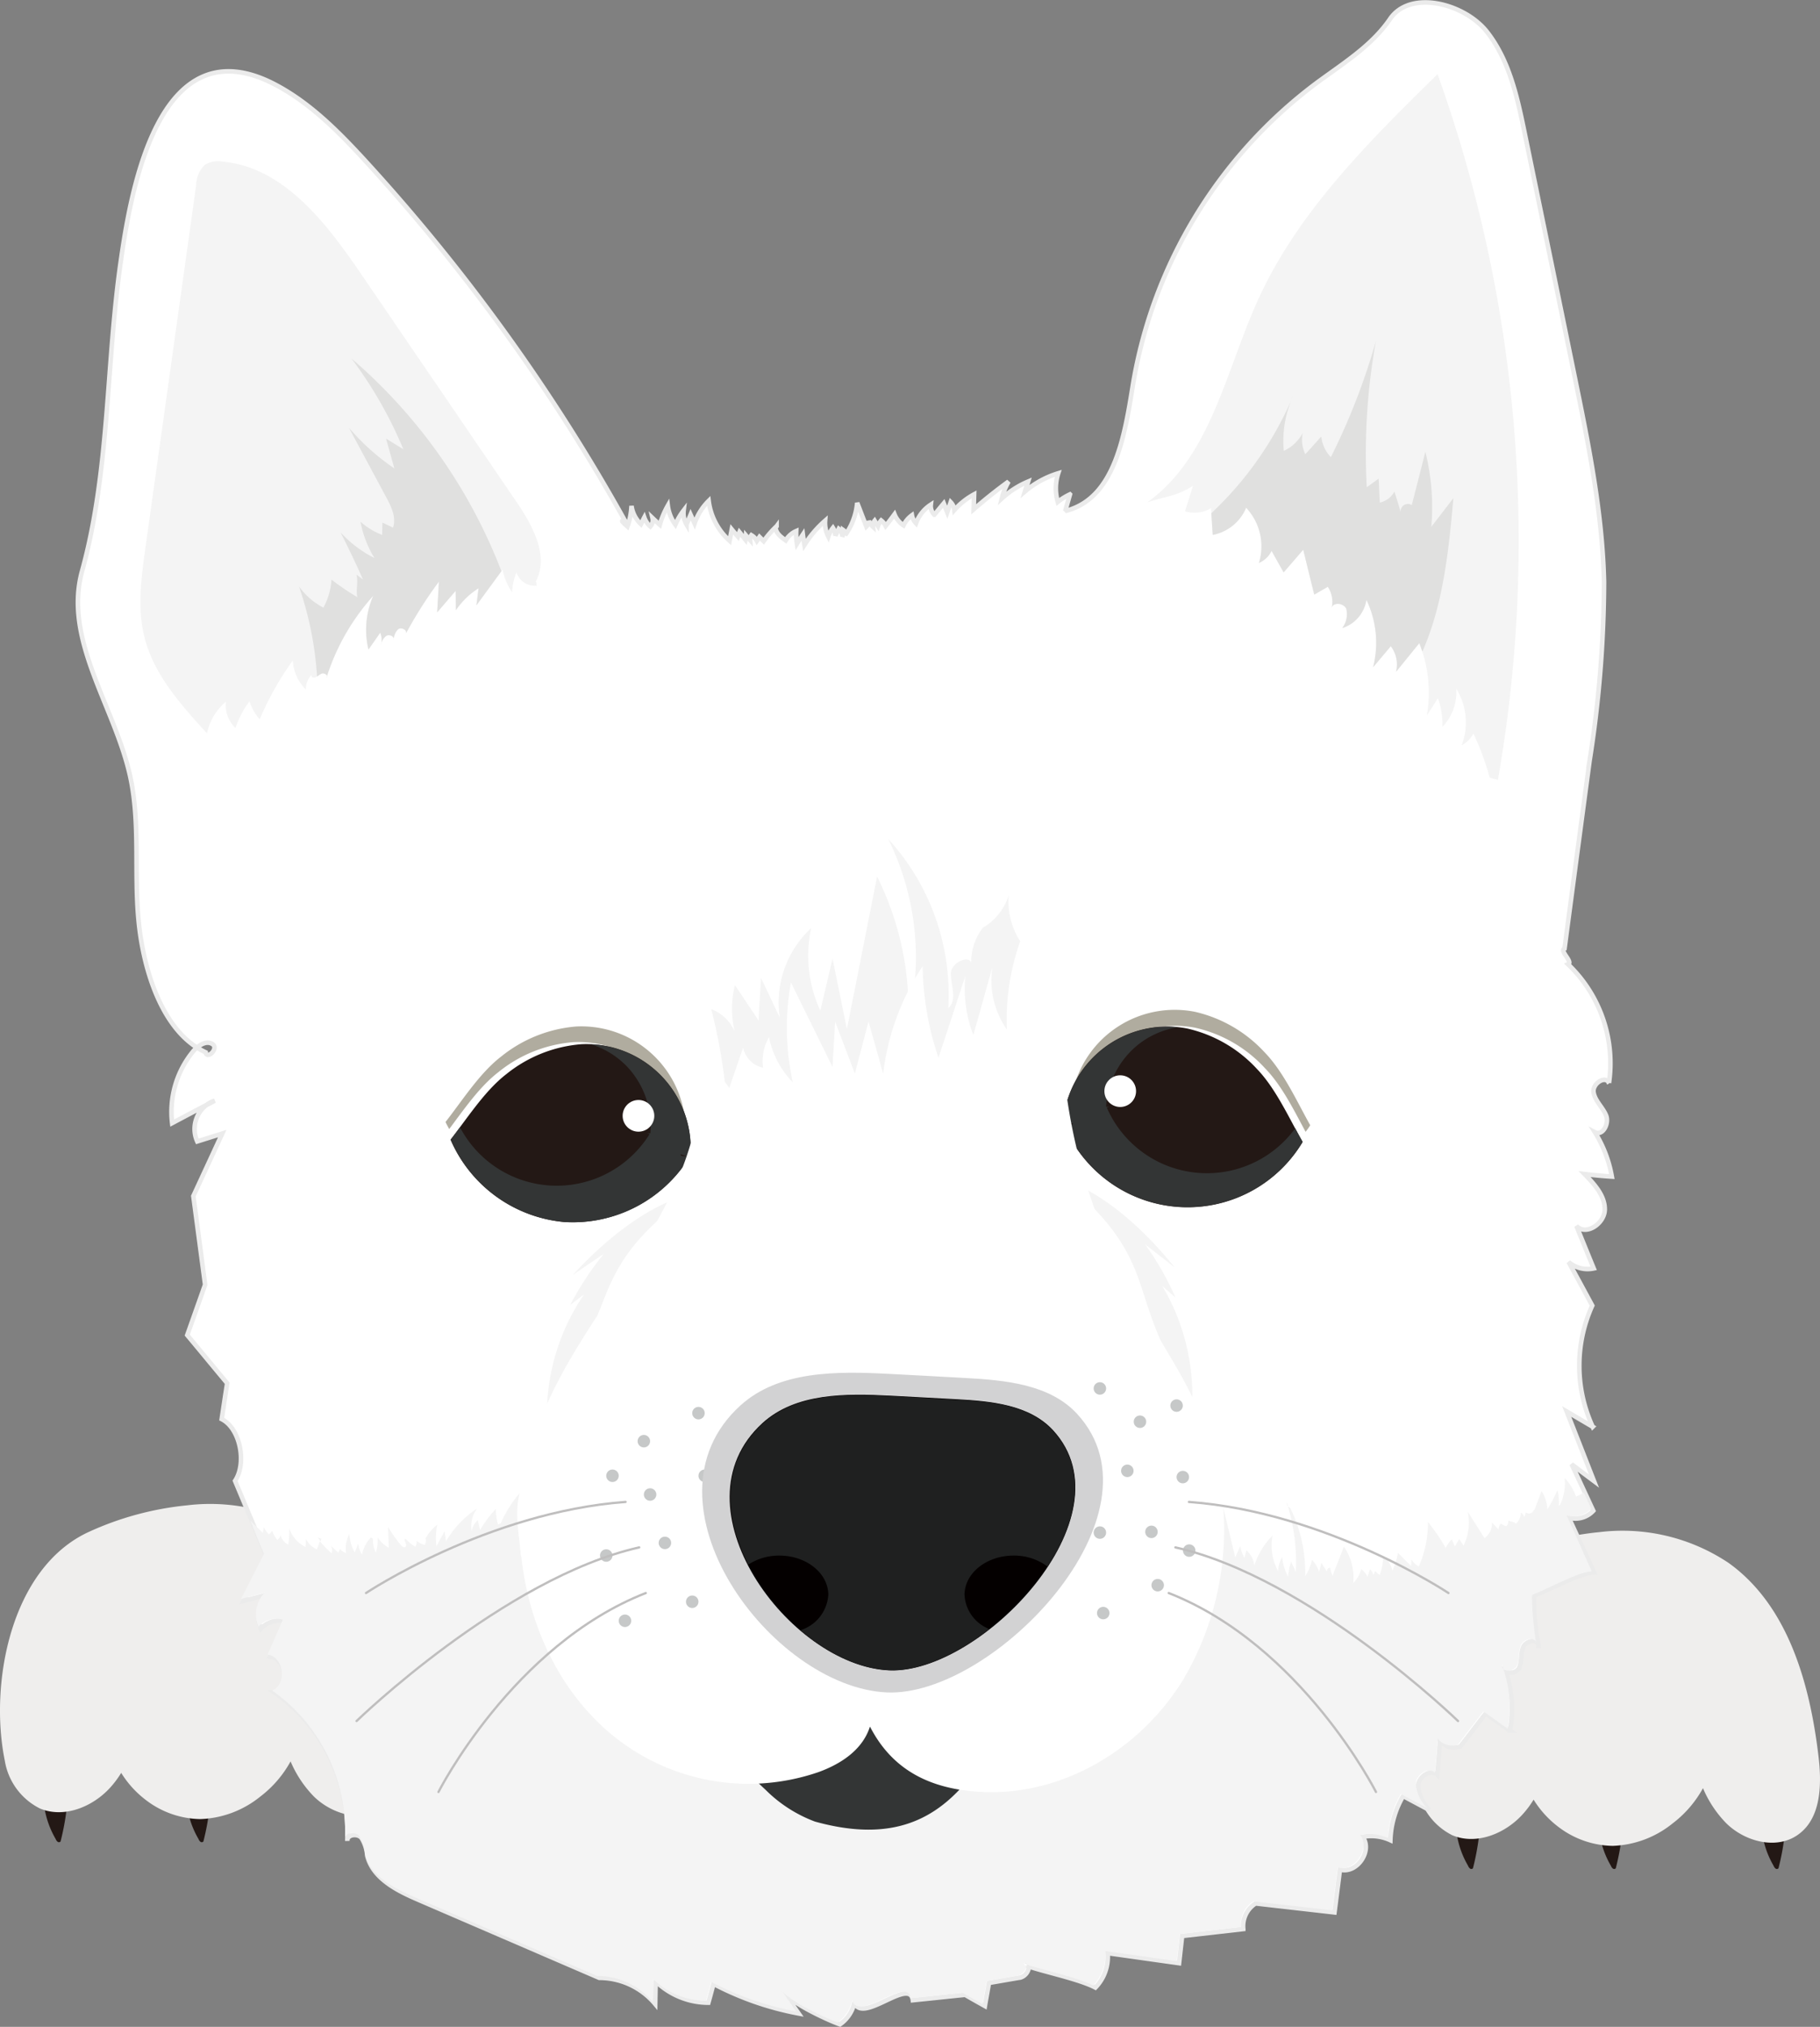 <svg xmlns="http://www.w3.org/2000/svg" xmlns:xlink="http://www.w3.org/1999/xlink" width="199.036" height="221.55" viewBox="0 0 199.036 221.55">
  <rect x="0" y="0" width="199.036" height="221.55" fill="#808080" stroke="none"/>
  <defs>
    <clipPath id="clip-path">
      <path id="Path_1448" data-name="Path 1448" d="M47.513,56.92c1.541-2.78-.3-6.163-2.1-8.783Q36.911,35.653,28.39,23.184c-3.78-5.543-8.434-11.611-15.1-12.214a2.769,2.769,0,0,0-1.954.365,3.21,3.21,0,0,0-.937,2.224c-.6,4.32-1.207,8.625-1.811,12.945Q6.725,39.846,4.851,53.2c-.445,3.224-.905,6.544-.111,9.72,1.017,4.114,3.987,7.417,6.846,10.546a6.177,6.177,0,0,1,2.065-3.463A3.482,3.482,0,0,0,14.7,72.882a10.1,10.1,0,0,1,1.541-2.922,5.275,5.275,0,0,0,1.112,1.97A32.454,32.454,0,0,1,20.973,65.5,4.791,4.791,0,0,0,22.4,68.673a2.292,2.292,0,0,1,.826-1.795c-.238-.222-.349.476-.016.492.334.032.588-.286.889-.429s.794.191.556.429a24.186,24.186,0,0,1,5.114-8.942,9.228,9.228,0,0,0-.524,5.877c.429-.619.858-1.223,1.287-1.842a2.074,2.074,0,0,1,.079,1.35A1.552,1.552,0,0,1,31.2,62.8c.349-.206.921.079.81.461a1.616,1.616,0,0,1,.476-1.175c.349-.254,1.017.064.858.461a45.652,45.652,0,0,1,3.605-5.67c-.064,1.128-.127,2.255-.191,3.367l2.017-2.351c.016.7.016,1.4.032,2.112a8.3,8.3,0,0,1,2.478-2.4c-.079.619-.159,1.255-.238,1.874l2.859-3.907a6.993,6.993,0,0,0,1.048,2.478,6.366,6.366,0,0,1,.476-2.176,2.111,2.111,0,0,0,2.255,1.445C47.545,57.524,47.7,56.761,47.513,56.92Z" transform="translate(-4.308 -10.942)"/>
    </clipPath>
    <clipPath id="clip-path-2">
      <path id="Path_1450" data-name="Path 1450" d="M111.972,82.132A151.227,151.227,0,0,0,105.38,4.94C97.82,12.357,90.1,20,85.733,29.638c-3.526,7.767-5.162,17.154-12.1,22.109,2.065-.683,3.177-.651,5-1.811-.286.921-.572,1.858-.874,2.78a3.5,3.5,0,0,0,2.843-.334c.064.969.127,1.954.191,2.922a4.966,4.966,0,0,0,3.653-2.97,6.153,6.153,0,0,1,1.4,6.036,2.726,2.726,0,0,0,1.382-1.318c.445.778.874,1.572,1.318,2.351l2.144-2.478c.4,1.636.794,3.272,1.207,4.908l1.477-.858a2.91,2.91,0,0,1,.413,2.367c.1-.731,1.35-.619,1.62.064a2.564,2.564,0,0,1-.445,2.081A3.841,3.841,0,0,0,97.6,62.4a10.842,10.842,0,0,1,.731,7.37c.651-.762,1.287-1.525,1.938-2.3a3.318,3.318,0,0,1,.572,2.8c.842-1.048,1.7-2.081,2.541-3.129a14.619,14.619,0,0,1,.826,7.91c.4-.635.81-1.271,1.207-1.906a8.474,8.474,0,0,1,.492,3.145,5.408,5.408,0,0,0,1.509-4.193,7.035,7.035,0,0,1,.6,6.21,3.138,3.138,0,0,0,1.287-1.287,28.623,28.623,0,0,1,1.763,4.765C111.082,81.925,111.94,82,111.972,82.132Z" transform="translate(-73.63 -4.94)"/>
    </clipPath>
  </defs>
  <g id="Group_752" data-name="Group 752" transform="translate(-1126.41 -4470.802)">
    <g id="Group_750" data-name="Group 750" transform="translate(1126.41 4635.23)">
      <path id="Path_1151" data-name="Path 1151" d="M3.969,22.158a.707.707,0,0,0,.23.318c.106.071.3.035.318-.088a27.056,27.056,0,0,0,.636-3.375c0-.035-2.209-.23-2.4-.212A9.891,9.891,0,0,0,3.969,22.158Z" transform="translate(2.117 14.428)" fill="#231815"/>
      <path id="Path_1152" data-name="Path 1152" d="M12.809,22.158a.707.707,0,0,0,.23.318c.106.071.3.035.318-.088a27.056,27.056,0,0,0,.636-3.375c0-.035-2.209-.23-2.4-.212A9.891,9.891,0,0,0,12.809,22.158Z" transform="translate(8.897 14.428)" fill="#231815"/>
      <path id="Path_1153" data-name="Path 1153" d="M22.879,22.158a.707.707,0,0,0,.23.318c.106.071.3.035.318-.088a27.056,27.056,0,0,0,.636-3.375c0-.035-2.209-.23-2.4-.212A9.891,9.891,0,0,0,22.879,22.158Z" transform="translate(16.62 14.428)" fill="#231815"/>
      <path id="Path_1154" data-name="Path 1154" d="M44.39,24.477c-.954-7.9-3.34-16.362-9.807-20.992A20.865,20.865,0,0,0,20.465.11,33.67,33.67,0,0,0,9.686,3.026C1.117,6.984-1.18,19.653.516,27.993A7.115,7.115,0,0,0,4.35,33.241c2.633,1.113,5.778-.159,7.7-2.279a10.579,10.579,0,0,0,1.2-1.608,10.966,10.966,0,0,0,2.721,2.986A10.024,10.024,0,0,0,21.9,34.407a11,11,0,0,0,6.555-2.456A12.2,12.2,0,0,0,31.774,28.1,12.393,12.393,0,0,0,34.3,31.916c2.05,2.032,5.513,2.951,7.863,1.272C44.743,31.368,44.778,27.6,44.39,24.477Z" transform="translate(0.004 0.006)" fill="#efeeed"/>
    </g>
    <g id="Group_751" data-name="Group 751" transform="translate(1280.871 4638.157)">
      <path id="Path_1151-2" data-name="Path 1151" d="M3.969,22.158a.707.707,0,0,0,.23.318c.106.071.3.035.318-.088a27.056,27.056,0,0,0,.636-3.375c0-.035-2.209-.23-2.4-.212A9.891,9.891,0,0,0,3.969,22.158Z" transform="translate(2.117 14.428)" fill="#231815"/>
      <path id="Path_1152-2" data-name="Path 1152" d="M12.809,22.158a.707.707,0,0,0,.23.318c.106.071.3.035.318-.088a27.056,27.056,0,0,0,.636-3.375c0-.035-2.209-.23-2.4-.212A9.891,9.891,0,0,0,12.809,22.158Z" transform="translate(8.897 14.428)" fill="#231815"/>
      <path id="Path_1153-2" data-name="Path 1153" d="M22.879,22.158a.707.707,0,0,0,.23.318c.106.071.3.035.318-.088a27.056,27.056,0,0,0,.636-3.375c0-.035-2.209-.23-2.4-.212A9.891,9.891,0,0,0,22.879,22.158Z" transform="translate(16.62 14.428)" fill="#231815"/>
      <path id="Path_1154-2" data-name="Path 1154" d="M44.39,24.477c-.954-7.9-3.34-16.362-9.807-20.992A20.865,20.865,0,0,0,20.465.11,33.67,33.67,0,0,0,9.686,3.026C1.117,6.984-1.18,19.653.516,27.993A7.115,7.115,0,0,0,4.35,33.241c2.633,1.113,5.778-.159,7.7-2.279a10.579,10.579,0,0,0,1.2-1.608,10.966,10.966,0,0,0,2.721,2.986A10.024,10.024,0,0,0,21.9,34.407a11,11,0,0,0,6.555-2.456A12.2,12.2,0,0,0,31.774,28.1,12.393,12.393,0,0,0,34.3,31.916c2.05,2.032,5.513,2.951,7.863,1.272C44.743,31.368,44.778,27.6,44.39,24.477Z" transform="translate(0.004 0.006)" fill="#efeeed"/>
    </g>
    <g id="Group_749" data-name="Group 749" transform="translate(1134.928 4471.064)">
      <path id="Path_1418" data-name="Path 1418" d="M167.754,128.348A13.645,13.645,0,0,0,165.9,123.5c.858.445,1.588-.953,1.223-1.842s-1.207-1.572-1.366-2.51c-.159-.953,1.287-1.906,1.684-1.032a14.95,14.95,0,0,0-4.479-12.976c.588-.254-.969-1.461-.381-1.715q1.358-10.245,2.732-20.473A126.962,126.962,0,0,0,166.9,63.338c-.175-7.608-1.715-15.121-3.24-22.57q-2.716-13.27-5.448-26.525c-.794-3.875-1.668-7.894-4.1-11.007s-8.386-4.686-10.61-1.429c-2.033,2.986-5.241,4.924-8.148,7.084a51.78,51.78,0,0,0-19.965,32.846c-.889,5.464-1.922,12.373-7.259,13.818a.734.734,0,0,0-.111-.111l.476-1.668a6.7,6.7,0,0,0-1.334.826,5.361,5.361,0,0,1,.048-3.129,10.3,10.3,0,0,0-3.637,1.985c.111-.365.238-.715.349-1.08a9.982,9.982,0,0,0-2.875,1.842,7.081,7.081,0,0,1,.731-1.842c-1.318.953-2.589,1.97-3.812,3.034.016-.54.032-1.1.048-1.636a7.807,7.807,0,0,0-2.16,1.715,1.482,1.482,0,0,0-.4-.858l-.381,1.1c-.127-.318-.254-.651-.381-.969-.349.413-.683.826-1.032,1.239a1.342,1.342,0,0,1-.381-1.1,4.089,4.089,0,0,0-1.62,2.033,1.706,1.706,0,0,1-.445-.874,2.917,2.917,0,0,0-.921,1.1,2.59,2.59,0,0,1-.985-1.207c-.318.429-.635.858-.969,1.271a1.831,1.831,0,0,0-.492-.6,1.838,1.838,0,0,0-.349.619c-.127-.191-.254-.4-.365-.588a.862.862,0,0,0-.191.651,1.772,1.772,0,0,1-.445-.635.965.965,0,0,1-.27.619c-.334-.858-.667-1.731-1-2.589a7.089,7.089,0,0,1-1.318,3.526.482.482,0,0,0-.191-.54,1.4,1.4,0,0,1-.127.715,1.016,1.016,0,0,0-.381-.858c-.127.254-.254.508-.365.747a1.817,1.817,0,0,0-.27-.858,3.062,3.062,0,0,0-.508.953,3.27,3.27,0,0,1-.349-1.731A12.031,12.031,0,0,0,79.46,59.3c-.064-.381-.127-.747-.175-1.128-.222.334-.445.667-.651,1a6.73,6.73,0,0,1-.079-1.382,2.456,2.456,0,0,0-1.144,1.017c-.54-.381-1.048-.747-1.112-1.4.032-.048.079-.1.111-.143A10.551,10.551,0,0,0,75,58.891l-.461-.461-.286.429a1.615,1.615,0,0,0-.6-.619.8.8,0,0,0-.143.524c-.143-.159-.3-.318-.445-.492a4.583,4.583,0,0,1-.064.461c-.222-.27-.429-.556-.651-.826-.064.159-.127.318-.175.476-.222-.254-.445-.508-.667-.778l-.238,1.239a7.013,7.013,0,0,1-2.287-4.352,6.339,6.339,0,0,0-1.541,2.462L67.008,56c-.143.349-.3.7-.445,1.064a2.445,2.445,0,0,1-.318-1.525,7.135,7.135,0,0,0-.905,1.541,4.438,4.438,0,0,1-.826-2.065,9.613,9.613,0,0,0-.874,2.081c-.27-.238-.524-.476-.794-.731a1.026,1.026,0,0,1-.238.921,2.317,2.317,0,0,1-.667-.985c-.127.238-.238.492-.365.731a3.357,3.357,0,0,1-1.032-2,7.687,7.687,0,0,1-.445,2.255c-.556-.492-.842-.762-.222-.54A208.288,208.288,0,0,0,31.509,17.4C28.555,14.18,25.426,11,21.551,8.97,9,2.411,5.858,20.041,4.683,28.348,3.063,39.625,3.492,51.172.458,62.163c-2.081,7.529,3.574,14.8,5.257,22.427,1.128,5.146.413,10.515.921,15.772.461,4.892,2.271,11.245,6.385,13.882.524-.445,1.175-.731,1.715-.365.683.461-.6,1.715-.762.889a9.144,9.144,0,0,1-.953-.524,3.38,3.38,0,0,0-.413.413,10.405,10.405,0,0,0-2.3,7.846c1.255-.667,2.51-1.334,3.764-1.985a2.638,2.638,0,0,1,.889-.461c-.286.159-.588.318-.889.461a3.291,3.291,0,0,0-1.017,3.987c.905-.286,1.827-.572,2.732-.858q-1.572,3.407-3.161,6.83c.429,3.224.858,6.464,1.287,9.689-.651,1.842-1.3,3.669-1.954,5.511,1.461,1.747,2.907,3.51,4.368,5.257-.206,1.3-.4,2.6-.6,3.923,2.049,1.032,2.748,4.844,1.461,6.75l3.431,8.2c-.842,1.636-1.668,3.288-2.51,4.924.858-.222,1.715-.445,2.573-.683a3.447,3.447,0,0,0-.667,3.717,2.67,2.67,0,0,1,2.668-.778c-.556,1.271-1.112,2.557-1.668,3.828,1.779.238,2.16,3.256.492,3.923a18.816,18.816,0,0,1,7.957,16.217c-.048-.683,1.08-.842,1.541-.334a4.184,4.184,0,0,1,.635,1.938c.6,2.494,3.24,3.828,5.607,4.844l19.774,8.529a7.981,7.981,0,0,1,6.115,2.859c.016-.826.032-1.668.048-2.494a8.3,8.3,0,0,0,5.766,2.351c.191-.683.381-1.366.556-2.065a32.906,32.906,0,0,0,9.307,3.24c-.6-.858-1.191-1.731-1.795-2.589.635,1.318,4.94,3.288,6.321,3.78a3.909,3.909,0,0,0,1.588-2.4c.81,2.446,6.067-2.811,6.385-.238,1.906-.191,3.812-.4,5.718-.588.715.413,1.445.826,2.16,1.223.143-.842.3-1.684.445-2.525,1.144-.191,2.287-.4,3.447-.588a1.331,1.331,0,0,0,.921-1.207c-.127-.032-.254-.079-.365-.111.254-.159.349-.064.365.111,2.017.667,5.559,1.4,7.274,2.3a4.8,4.8,0,0,0,1.334-3.764l7.814,1.1c.111-.985.222-1.969.334-2.97l6.687-.762a2.945,2.945,0,0,1,1.35-2.8c2.875.334,5.75.651,8.624.985.206-1.557.4-3.129.6-4.686,1.827.524,3.605-2.033,2.478-3.574a4.981,4.981,0,0,1,3.034.365,10.185,10.185,0,0,1,1.4-4.828l2.859,1.525a4.157,4.157,0,0,1-1.223-2.668c.079-1,1.366-1.858,2.1-1.175.1-1.239.206-2.494.3-3.733a1.986,1.986,0,0,0,2.224.635c.921-1.207,1.842-2.4,2.764-3.605.889.619,1.763,1.255,2.652,1.874a12.892,12.892,0,0,0-.461-6.5.408.408,0,0,1-.143-.477c.064.159.1.318.143.477a1.063,1.063,0,0,0,1.445-.3c.365-.7.159-1.588.461-2.319.286-.731,1.668-.969,1.684-.175a24.347,24.347,0,0,1-.477-5.48,7.954,7.954,0,0,1-2.382.715,1.874,1.874,0,0,1,2.446-1.954q-.048.619-.048,1.239c2.271-.937,5.13-2.478,6.528-2.525-.921-2-1.842-3.987-2.764-5.988a2.648,2.648,0,0,0,2.684-.747c-.794-1.7-1.572-3.4-2.367-5.083.81.619,1.636,1.239,2.446,1.842-1-2.541-1.985-5.083-2.986-7.608.953.556,1.89,1.112,2.843,1.668a15.938,15.938,0,0,1-.048-13.246c-.858-1.588-1.715-3.177-2.589-4.765a3.178,3.178,0,0,0,2.748.7c-.635-1.541-1.255-3.081-1.89-4.638,1.048,1.112,3.081-.254,3.1-1.795.016-1.525-1.144-2.78-2.208-3.875C165.737,128.189,166.738,128.284,167.754,128.348Z" transform="translate(0 0)" fill="#fff" stroke="#ebebeb" stroke-width="0.5"/>
      <g id="Group_736" data-name="Group 736" transform="translate(17.85 161.273)">
        <path id="Path_1419" data-name="Path 1419" d="M152.472,114.326c2.271-.937,5.083-2.51,6.48-2.557-.921-2-1.827-4.13-2.748-6.115a2.648,2.648,0,0,0,2.684-.747c-.27-.572-.54-1.159-.81-1.731-.286.143-.572.286-.842.429a5.805,5.805,0,0,0-1.255-2.049,5.441,5.441,0,0,1-.508,2.954.943.943,0,0,1-.127.064,6.105,6.105,0,0,0-.143-1.7,16.7,16.7,0,0,1-1.112,2.112,4.025,4.025,0,0,0-.635-2c-.206.556-.413,1.1-.619,1.652a1.5,1.5,0,0,1-.4.667.518.518,0,0,1-.715,0,1.052,1.052,0,0,1-.191.524.533.533,0,0,0-.349-.476,1.516,1.516,0,0,1-.54,1.207c-.222-.27-.572-.175-.842-.381a.669.669,0,0,1-.191.651,1.28,1.28,0,0,1-.6-.3.994.994,0,0,0-.254.667l-.731-.778a1.9,1.9,0,0,1-.81,1.715c-.6-.953-1.207-1.922-1.827-2.875a5.732,5.732,0,0,1-.461,3.7l-.477-.715c-.159.27-.318.524-.476.794l-.334-.762a3.253,3.253,0,0,0-.667.937,19.958,19.958,0,0,0-1.938-2.843,11.894,11.894,0,0,1-1,4.86,2.01,2.01,0,0,1-.81-.778c-.016.238-.016.492-.032.731l-1.445-1.445a7.733,7.733,0,0,1-.6,1.954,2.947,2.947,0,0,0-1-1.636,6.8,6.8,0,0,1-.381,2.112c-.175-.143-.349-.286-.524-.445a.836.836,0,0,1-.206.429.891.891,0,0,0-.334-.6l-.286.81a2.2,2.2,0,0,0-.683-.842,3.209,3.209,0,0,1-.874,1.525,5.905,5.905,0,0,0-1.017-3.971c-.413,1.064-.842,2.128-1.255,3.192-.1-.3-.175-.6-.27-.905a.366.366,0,0,0-.318.445c-.206-.318-.413-.635-.619-.969-.079.318-.159.635-.254.953a3.457,3.457,0,0,0-.778-1.286,4.956,4.956,0,0,1-.746,1.795,15.919,15.919,0,0,0-1.652-7.5.461.461,0,0,1-.238-.143,21.126,21.126,0,0,1,.874,7.179l-.524-1.144a9.644,9.644,0,0,0-.334,1.636,5.523,5.523,0,0,1-.635-2.112,3.271,3.271,0,0,0-.445,1.541,6.013,6.013,0,0,1-.619-3.891,8.2,8.2,0,0,0-1.985,3.256,2.664,2.664,0,0,0-.858-1.652c-.079.27-.143.556-.222.826a4.16,4.16,0,0,1-.461-1.287c-.175.413-.365.826-.54,1.239-.7-2.907-1.4-5.8-2.1-8.7a31.01,31.01,0,0,1-1.017,5.114,8.779,8.779,0,0,1-1.747,3.605l.81.762c-14.184,9.085-34.45,5.559-52.557,7.481a21.972,21.972,0,0,1-13.644-3.05,4.928,4.928,0,0,1-2.033,3.955c-1.954-3.129-3.891-6.242-5.845-9.371-.175-2.3-.715-4.622-.127-6.83a13.284,13.284,0,0,0-2.081,3.32c-.1.032-.191.079-.286.111a5.635,5.635,0,0,1-.238-1.7,12.06,12.06,0,0,0-1.715,2.3c-.1-.365-.175-.715-.27-1.08a2.352,2.352,0,0,0-.667,1.191,3.289,3.289,0,0,1,.588-2.446,10.708,10.708,0,0,0-3.383,3.574c-.048-.365-.111-.731-.159-1.1-.3.556-.6,1.1-.889,1.652a7.789,7.789,0,0,1,.079-2.351,4.7,4.7,0,0,0-1.271,1.477.814.814,0,0,1-.1.715,2.468,2.468,0,0,1-.889-.445,1.03,1.03,0,0,1-.127.651,5.547,5.547,0,0,1-1.112-.905c-.206.238.254.651.048.889-.159.175-.445-.048-.572-.238a17.287,17.287,0,0,1-1.35-1.906c.032.762.048,1.509.079,2.271a3.663,3.663,0,0,1-1.223-1.144,4.147,4.147,0,0,1-.191,1.652,2.826,2.826,0,0,1-.318-1.4.231.231,0,0,0-.238-.222,3.716,3.716,0,0,0-.953,1.874,2.614,2.614,0,0,1-.413-1.239c-.127.334-.254.651-.381.985a4.441,4.441,0,0,1-.588-2.017,3.365,3.365,0,0,0-.365,2.112,2.178,2.178,0,0,1-.667-.461l-.191.381c-.27-.238-.524-.492-.794-.731a.97.97,0,0,1,.079.81,9.208,9.208,0,0,1-1.287-1.318c-.111.3-.222.588-.334.889a2.449,2.449,0,0,1-1.191-1.144c-.016.3-.032.588-.048.889a3.561,3.561,0,0,1-1.779-2.033,9.4,9.4,0,0,1-.111,1.763,1.524,1.524,0,0,1-.826-1.017,1.36,1.36,0,0,1-.365.524,2.767,2.767,0,0,1-.556-1.017l-.349.4a2.362,2.362,0,0,1-.572-.794c-.032.206-.079.413-.111.619l-1.366-1.318c.1.206.191.429.286.635-.016-.016-.032-.016-.048-.032.413,1,.842,2.017,1.255,3.018-.842,1.636-1.668,3.288-2.51,4.924.858-.222,1.715-.445,2.573-.683a3.447,3.447,0,0,0-.667,3.717,2.67,2.67,0,0,1,2.668-.778c-.556,1.271-1.112,2.557-1.668,3.828,1.779.238,2.16,3.256.492,3.923A18.816,18.816,0,0,1,22.6,141.009c-.048-.683,1.08-.842,1.541-.334a4.184,4.184,0,0,1,.635,1.938c.6,2.494,3.24,3.828,5.607,4.844l19.774,8.529a7.981,7.981,0,0,1,6.115,2.859c.016-.826.032-1.668.048-2.494a8.3,8.3,0,0,0,5.766,2.351c.191-.683.381-1.366.556-2.065a32.906,32.906,0,0,0,9.307,3.24c-.6-.858-1.191-1.731-1.795-2.589.635,1.318,4.94,3.288,6.321,3.78a3.909,3.909,0,0,0,1.588-2.4c.81,2.446,6.067-2.811,6.385-.238,1.906-.191,3.812-.4,5.718-.588.715.413,1.445.826,2.16,1.223.143-.842.3-1.684.445-2.525,1.144-.191,2.287-.4,3.447-.588a1.331,1.331,0,0,0,.921-1.207c-.127-.032-.254-.079-.365-.111.254-.159.349-.064.365.111,2.017.667,5.559,1.4,7.274,2.287a4.8,4.8,0,0,0,1.334-3.764l7.814,1.1c.111-.985.222-1.97.334-2.97l6.687-.762a2.945,2.945,0,0,1,1.35-2.8c2.875.334,5.75.651,8.624.985.206-1.557.4-3.129.6-4.686,1.827.524,3.605-2.033,2.478-3.574a4.981,4.981,0,0,1,3.034.365,10.185,10.185,0,0,1,1.4-4.828l2.859,1.525a4.157,4.157,0,0,1-1.223-2.668c.064-1,1.366-1.858,2.1-1.175.1-1.239.206-2.494.3-3.733a1.986,1.986,0,0,0,2.224.635c.921-1.207,1.842-2.4,2.764-3.605.889.619,1.763,1.255,2.652,1.874a12.892,12.892,0,0,0-.461-6.5.408.408,0,0,1-.143-.476c.064.159.1.318.143.476a1.063,1.063,0,0,0,1.445-.3c.365-.7.159-1.588.461-2.319s1.668-.969,1.684-.175C152.552,117.852,152.282,114.231,152.472,114.326Z" transform="translate(-11.24 -101.54)" fill="#f4f4f4"/>
        <path id="Path_1420" data-name="Path 1420" d="M16.53,105.65a3.223,3.223,0,0,0,.286.413c.032-.1.064-.175.1-.27Q16.7,105.721,16.53,105.65Z" transform="translate(-8.128 -99.122)" fill="#f4f4f4"/>
        <path id="Path_1421" data-name="Path 1421" d="M83.384,103.691c-.048-.159-.079-.318-.127-.461A.463.463,0,0,0,83.384,103.691Z" transform="translate(31.117 -100.546)" fill="#f4f4f4"/>
      </g>
      <path id="Path_1422" data-name="Path 1422" d="M54.5,131.436c13.183,3.653,17.6-4.622,22.633-14.279-4.479.191-9.053.365-13.374-.969-2.065-.635-4.082-1.62-6.21-1.588-2.414.048-4.622,1.382-6.7,2.684-2.1,1.318-4.654,2.478-6.321,4.3-1.017,1.128,3.812,5.7,4.527,6.337A15.136,15.136,0,0,0,54.5,131.436Z" transform="translate(26.108 67.416)" fill="#333535"/>
      <path id="Path_1423" data-name="Path 1423" d="M65.11,135.07c.111.032.238.079.365.111C65.475,135.006,65.364,134.911,65.11,135.07Z" transform="translate(38.302 79.411)" fill="#fff"/>
      <path id="Path_1424" data-name="Path 1424" d="M45.675,89.378a6.6,6.6,0,0,1,3.764-2.462,11.342,11.342,0,0,1,.889,4.4,10.811,10.811,0,0,1,4.145-3.923c.334.921.683,1.842,1.017,2.748a35.817,35.817,0,0,1,9.641-8.45c0,1.414,0,2.843.016,4.257a3.963,3.963,0,0,1,3.939-3.733c0,.794.016,1.588.016,2.382.619-.651,1.239-1.287,1.842-1.938a2.339,2.339,0,0,1,1.017,3.3c1-2.446,3.59-3.542,6.194-4.384a36.28,36.28,0,0,1-.111-9.99,7.372,7.372,0,0,1,.747-1.985,4.968,4.968,0,0,1-.318.477,7.938,7.938,0,0,1-2.319-6.4,6.25,6.25,0,0,1-2.827,3.59,6.057,6.057,0,0,0-1.271,4.114c.111-1.3-2.255-.4-2.24.921s.715,2.907-.286,3.764a25.176,25.176,0,0,0-6.56-18.488,29.194,29.194,0,0,1,2.192,19.854,32.619,32.619,0,0,0-3.415-15.756q-1.644,8.339-3.3,16.677c-.524-2.573-1.048-5.146-1.572-7.7-.445,1.89-.889,3.8-1.334,5.686a14.24,14.24,0,0,1-1-9.022A11.073,11.073,0,0,0,51.107,77.1l-2.049-4.336c-.1,1.557-.191,3.1-.27,4.654-.858-1.287-1.731-2.589-2.589-3.875a10.892,10.892,0,0,0,.27,6.131,4.462,4.462,0,0,0-2.859-3.494A59.605,59.605,0,0,1,45.373,87.17,1.728,1.728,0,0,1,45.675,89.378Z" transform="translate(25.653 33.871)" fill="#f4f4f4"/>
      <g id="Group_737" data-name="Group 737" transform="translate(40.213 111.927)">
        <path id="Path_1425" data-name="Path 1425" d="M39.281,72.2A11.385,11.385,0,0,1,51.193,82.7a2.349,2.349,0,0,1,.349.016,11.407,11.407,0,0,0-11.928-12.23,14.976,14.976,0,0,0-8.2,3.272c-2.367,1.811-4.257,4.813-6.1,7.163.111.27.27.524.4.778,1.62-2.16,3.32-4.638,5.384-6.226A14.833,14.833,0,0,1,39.281,72.2Z" transform="translate(-25.32 -70.472)" fill="#b0ac9f"/>
        <path id="Path_1426" data-name="Path 1426" d="M50.819,83.744c.318.1.651.191.969.286a15,15,0,0,1-13.644,7.116A15.027,15.027,0,0,1,25.66,82.14c1.842-2.351,3.733-5.337,6.1-7.163a14.928,14.928,0,0,1,8.2-3.272,11.407,11.407,0,0,1,11.928,12.23C51.534,83.871,50.8,84.11,50.819,83.744Z" transform="translate(-25.12 -69.754)" fill="#231815"/>
        <path id="Path_1427" data-name="Path 1427" d="M50.813,83.733c.222.064.429.127.651.191a1.263,1.263,0,0,1,.429.016A11.4,11.4,0,0,0,41.029,71.71,9.291,9.291,0,0,1,45.016,74.2a9.5,9.5,0,0,1,2.494,7.243,1.231,1.231,0,0,0-.349-.016,1.736,1.736,0,0,0,.27.079,11.957,11.957,0,0,1-20.743-.731c-.334.461-.683.921-1.017,1.35a15.005,15.005,0,0,0,12.484,9.006A14.969,14.969,0,0,0,51.8,84.019l-.334-.1C51.131,83.94,50.813,83.972,50.813,83.733Z" transform="translate(-25.114 -69.743)" fill="#333535"/>
        <circle id="Ellipse_559" data-name="Ellipse 559" cx="1.731" cy="1.731" r="1.731" transform="translate(19.361 8.05)" fill="#fff"/>
      </g>
      <g id="Group_738" data-name="Group 738" transform="translate(107.732 110.13)">
        <path id="Path_1428" data-name="Path 1428" d="M82.009,71.294A11.373,11.373,0,0,0,68.7,79.95a.924.924,0,0,0-.349-.032,11.425,11.425,0,0,1,13.6-10.372,14.876,14.876,0,0,1,7.624,4.431c2.081,2.144,3.526,5.368,4.987,7.973a7.307,7.307,0,0,1-.508.715c-1.287-2.382-2.6-5.067-4.431-6.941A14.705,14.705,0,0,0,82.009,71.294Z" transform="translate(-67.524 -69.34)" fill="#b0ac9f"/>
        <path id="Path_1429" data-name="Path 1429" d="M68.91,81.036l-1,.143A14.656,14.656,0,0,0,94.037,83.1c-1.477-2.589-2.922-5.829-4.987-7.973A14.812,14.812,0,0,0,81.426,70.7a11.425,11.425,0,0,0-13.6,10.372C68.2,81.052,68.878,81.4,68.91,81.036Z" transform="translate(-67.83 -68.664)" fill="#231815"/>
        <path id="Path_1430" data-name="Path 1430" d="M68.91,81.032l-.667.1a1.371,1.371,0,0,0-.413-.048,11.427,11.427,0,0,1,12.532-10.53,9.324,9.324,0,0,0-4.3,1.89,9.458,9.458,0,0,0-3.526,6.8,1.425,1.425,0,0,1,.349.032c-.1.016-.191.032-.27.048A11.947,11.947,0,0,0,93.227,81.6q.405.762.81,1.477a14.656,14.656,0,0,1-26.128-1.922l.334-.048C68.561,81.191,68.894,81.27,68.91,81.032Z" transform="translate(-67.83 -68.659)" fill="#333535"/>
        <circle id="Ellipse_560" data-name="Ellipse 560" cx="1.731" cy="1.731" r="1.731" transform="translate(4.527 7.147)" fill="#fff"/>
      </g>
      <path id="Path_1431" data-name="Path 1431" d="M35.137,90.835c1.128-.762,2.255-1.541,3.383-2.3a32.707,32.707,0,0,0-3.685,5.591c.508-.381,1-.762,1.509-1.144a23.248,23.248,0,0,0-4.034,12.135,42.265,42.265,0,0,0,5.162-9.006c.731-1.731,1.334-3.51,2.192-5.178,1.922-3.812,4.956-6.417,8.307-8.91C43.206,83.227,38.457,87.2,35.137,90.835Z" transform="translate(19.006 48.249)" fill="#f4f4f4"/>
      <path id="Path_1432" data-name="Path 1432" d="M80.052,90.609c-1.08-.842-2.16-1.668-3.224-2.51a31.421,31.421,0,0,1,3.32,5.813l-1.429-1.239a23.379,23.379,0,0,1,3.272,12.373,42.4,42.4,0,0,1-4.59-9.323c-.619-1.763-1.112-3.59-1.858-5.3C73.841,86.5,70.983,83.7,67.79,81,72.476,82.493,76.955,86.766,80.052,90.609Z" transform="translate(39.879 47.649)" fill="#f4f4f4"/>
      <path id="Path_1433" data-name="Path 1433" d="M90.234,65.7a63.269,63.269,0,0,0,6.591,38.1c2.986,5.575,6.846,10.61,8.942,16.677a32.185,32.185,0,0,1-2.891,26.842c-4.813,7.672-13.151,12.373-21.506,12.119-5.353-.175-9.975-1.954-12.643-7.163-.826,2.6-3.256,4.114-5.607,4.971a23.5,23.5,0,0,1-24.968-6.306c-6.5-6.925-9.244-17.98-6.909-27.684,2.7-11.229,11.213-19.409,15.994-29.733,2.017-4.368,3.383-9.323,2.748-14.2.858,1.541,2.494,1.62,3.351,3.161l1.525-4.431a2.8,2.8,0,0,0,2.176,2.208,5.3,5.3,0,0,1,.651-3.351,9.748,9.748,0,0,0,2.6,4.94,27.733,27.733,0,0,1-.206-10.912C61.6,74.02,63.122,77.1,64.63,80.183c.1-1.652.191-3.32.286-4.971.715,1.89,1.445,3.8,2.16,5.686.492-1.89,1-3.8,1.493-5.686.54,1.906,1.08,3.812,1.6,5.734a26.765,26.765,0,0,1,4.32-11.785,32.3,32.3,0,0,0,1.731,10.006c.985-2.986,1.954-5.956,2.938-8.942a14.164,14.164,0,0,0,.874,6.464c.7-2.478,1.382-4.94,2.081-7.417a9.4,9.4,0,0,0,1.588,6.814A25.34,25.34,0,0,1,87.55,61.52c.032,4.225.159,8.434.381,12.659C88.6,70.955,89.583,68.874,90.234,65.7Z" transform="translate(17.895 36.189)" fill="#fff"/>
      <g id="Group_744" data-name="Group 744" transform="translate(30.477 149.789)">
        <g id="Group_739" data-name="Group 739" transform="translate(26.62 3.733)">
          <circle id="Ellipse_561" data-name="Ellipse 561" cx="0.683" cy="0.683" r="0.683" transform="translate(10.086)" fill="#c6c8c8"/>
          <circle id="Ellipse_562" data-name="Ellipse 562" cx="0.683" cy="0.683" r="0.683" transform="translate(10.769 6.846)" fill="#c6c8c8"/>
          <circle id="Ellipse_563" data-name="Ellipse 563" cx="0.683" cy="0.683" r="0.683" transform="translate(0 15.565)" fill="#c6c8c8"/>
          <circle id="Ellipse_564" data-name="Ellipse 564" cx="0.683" cy="0.683" r="0.683" transform="translate(4.797 8.895)" fill="#c6c8c8"/>
          <circle id="Ellipse_565" data-name="Ellipse 565" cx="0.683" cy="0.683" r="0.683" transform="translate(4.114 3.065)" fill="#c6c8c8"/>
          <circle id="Ellipse_566" data-name="Ellipse 566" cx="0.683" cy="0.683" r="0.683" transform="translate(0.683 6.846)" fill="#c6c8c8"/>
          <circle id="Ellipse_567" data-name="Ellipse 567" cx="0.683" cy="0.683" r="0.683" transform="translate(13.501 12.818)" fill="#c6c8c8"/>
          <circle id="Ellipse_568" data-name="Ellipse 568" cx="0.683" cy="0.683" r="0.683" transform="translate(6.417 14.184)" fill="#c6c8c8"/>
          <circle id="Ellipse_569" data-name="Ellipse 569" cx="0.683" cy="0.683" r="0.683" transform="translate(2.049 22.697)" fill="#c6c8c8"/>
          <circle id="Ellipse_570" data-name="Ellipse 570" cx="0.683" cy="0.683" r="0.683" transform="translate(14.882 18.345)" fill="#c6c8c8"/>
          <circle id="Ellipse_571" data-name="Ellipse 571" cx="0.683" cy="0.683" r="0.683" transform="translate(9.403 20.616)" fill="#c6c8c8"/>
        </g>
        <g id="Group_740" data-name="Group 740" transform="translate(76.159 1.033)">
          <circle id="Ellipse_572" data-name="Ellipse 572" cx="0.683" cy="0.683" r="0.683" transform="translate(4.813 24.555)" fill="#c6c8c8"/>
          <circle id="Ellipse_573" data-name="Ellipse 573" cx="0.683" cy="0.683" r="0.683" transform="translate(4.447 15.756)" fill="#c6c8c8"/>
          <circle id="Ellipse_574" data-name="Ellipse 574" cx="0.683" cy="0.683" r="0.683" transform="translate(13.516 9.689)" fill="#c6c8c8"/>
          <circle id="Ellipse_575" data-name="Ellipse 575" cx="0.683" cy="0.683" r="0.683" transform="translate(10.086 15.677)" fill="#c6c8c8"/>
          <circle id="Ellipse_576" data-name="Ellipse 576" cx="0.683" cy="0.683" r="0.683" transform="translate(10.769 21.506)" fill="#c6c8c8"/>
          <circle id="Ellipse_577" data-name="Ellipse 577" cx="0.683" cy="0.683" r="0.683" transform="translate(14.215 17.725)" fill="#c6c8c8"/>
          <circle id="Ellipse_578" data-name="Ellipse 578" cx="0.683" cy="0.683" r="0.683" transform="translate(0 20.171)" fill="#c6c8c8"/>
          <circle id="Ellipse_579" data-name="Ellipse 579" cx="0.683" cy="0.683" r="0.683" transform="translate(7.449 9.006)" fill="#c6c8c8"/>
          <circle id="Ellipse_580" data-name="Ellipse 580" cx="0.683" cy="0.683" r="0.683" transform="translate(12.834 1.874)" fill="#c6c8c8"/>
          <circle id="Ellipse_581" data-name="Ellipse 581" cx="0.683" cy="0.683" r="0.683" transform="translate(4.447)" fill="#c6c8c8"/>
          <circle id="Ellipse_582" data-name="Ellipse 582" cx="0.683" cy="0.683" r="0.683" transform="translate(8.831 3.637)" fill="#c6c8c8"/>
        </g>
        <path id="Path_1434" data-name="Path 1434" d="M47.139,97.916c4.225-3.86,10.61-3.78,16.328-3.478,2.748.143,5.511.286,8.259.445,4.4.238,9.276.683,12.262,3.923,10.118,10.975-9.26,30.972-20.807,30.448C50.554,128.681,35.56,108.478,47.139,97.916Z" transform="translate(-5.192 -94.31)" fill="#d2d2d3"/>
        <path id="Path_1435" data-name="Path 1435" d="M48.455,98.932c3.653-3.335,9.149-3.256,14.088-3l7.116.381c3.8.206,7.989.588,10.578,3.383,8.72,9.466-7.973,26.715-17.932,26.255C51.409,125.457,38.48,108.049,48.455,98.932Z" transform="translate(-4.077 -93.42)" fill="#040000"/>
        <g id="Group_741" data-name="Group 741" transform="translate(0 14.121)">
          <path id="Path_1436" data-name="Path 1436" d="M19.84,113.159s13.278-8.847,28.383-9.959" transform="translate(-18.808 -103.2)" fill="none" stroke="#bfbebe" stroke-linecap="round" stroke-linejoin="round" stroke-miterlimit="10" stroke-width="0.25"/>
          <path id="Path_1437" data-name="Path 1437" d="M19.19,125.31S35.311,109.665,50.1,106.33" transform="translate(-19.19 -101.359)" fill="none" stroke="#bfbebe" stroke-linecap="round" stroke-linejoin="round" stroke-miterlimit="10" stroke-width="0.25"/>
          <path id="Path_1438" data-name="Path 1438" d="M24.83,131.214S32.946,115.172,47.5,109.47" transform="translate(-15.872 -99.511)" fill="none" stroke="#bfbebe" stroke-linecap="round" stroke-linejoin="round" stroke-miterlimit="10" stroke-width="0.25"/>
        </g>
        <g id="Group_742" data-name="Group 742" transform="translate(88.818 14.121)">
          <path id="Path_1439" data-name="Path 1439" d="M104.883,113.159S91.6,104.312,76.5,103.2" transform="translate(-74.292 -103.2)" fill="none" stroke="#bfbebe" stroke-linecap="round" stroke-linejoin="round" stroke-miterlimit="10" stroke-width="0.25"/>
          <path id="Path_1440" data-name="Path 1440" d="M106.478,125.31S90.357,109.665,75.57,106.33" transform="translate(-74.839 -101.359)" fill="none" stroke="#bfbebe" stroke-linecap="round" stroke-linejoin="round" stroke-miterlimit="10" stroke-width="0.25"/>
          <path id="Path_1441" data-name="Path 1441" d="M97.775,131.214S89.659,115.172,75.11,109.47" transform="translate(-75.11 -99.511)" fill="none" stroke="#bfbebe" stroke-linecap="round" stroke-linejoin="round" stroke-miterlimit="10" stroke-width="0.25"/>
        </g>
        <g id="Group_743" data-name="Group 743" transform="translate(40.87 2.443)">
          <path id="Path_1442" data-name="Path 1442" d="M70.538,117.691c0-2.382,2.414-4.3,5.368-4.3a6.089,6.089,0,0,1,3.717,1.207c3.288-5.019,4.415-10.705.556-14.882-2.573-2.8-6.766-3.177-10.546-3.367l-7.1-.381c-4.924-.27-10.419-.334-14.056,2.986-4.606,4.209-4.288,10.165-1.588,15.422a6.19,6.19,0,0,1,3.383-.985c2.97,0,5.368,1.922,5.368,4.3a4.348,4.348,0,0,1-3.05,3.86c2.954,2.525,6.4,4.209,9.673,4.368,3.32.159,7.37-1.668,10.991-4.495A4.249,4.249,0,0,1,70.538,117.691Z" transform="translate(-44.922 -95.848)" fill="#1f2020"/>
        </g>
      </g>
      <path id="Path_1443" data-name="Path 1443" d="M47.513,56.92c1.541-2.78-.3-6.163-2.1-8.783Q36.911,35.653,28.39,23.184c-3.78-5.543-8.434-11.611-15.1-12.214a2.769,2.769,0,0,0-1.954.365,3.21,3.21,0,0,0-.937,2.224c-.6,4.32-1.207,8.625-1.811,12.945Q6.725,39.846,4.851,53.2c-.445,3.224-.905,6.544-.111,9.72,1.017,4.114,3.987,7.417,6.846,10.546a6.177,6.177,0,0,1,2.065-3.463A3.482,3.482,0,0,0,14.7,72.882a10.1,10.1,0,0,1,1.541-2.922,5.275,5.275,0,0,0,1.112,1.97A32.454,32.454,0,0,1,20.973,65.5,4.791,4.791,0,0,0,22.4,68.673a2.292,2.292,0,0,1,.826-1.795c-.238-.222-.349.476-.016.492.334.032.588-.286.889-.429s.794.191.556.429a24.186,24.186,0,0,1,5.114-8.942,9.228,9.228,0,0,0-.524,5.877c.429-.619.858-1.223,1.287-1.842a2.074,2.074,0,0,1,.079,1.35A1.552,1.552,0,0,1,31.2,62.8c.349-.206.921.079.81.461a1.616,1.616,0,0,1,.476-1.175c.349-.254,1.017.064.858.461a45.652,45.652,0,0,1,3.605-5.67c-.064,1.128-.127,2.255-.191,3.367l2.017-2.351c.016.7.016,1.4.032,2.112a8.3,8.3,0,0,1,2.478-2.4c-.079.619-.159,1.255-.238,1.874l2.859-3.907a6.993,6.993,0,0,0,1.048,2.478,6.366,6.366,0,0,1,.476-2.176,2.111,2.111,0,0,0,2.255,1.445C47.545,57.524,47.7,56.761,47.513,56.92Z" transform="translate(2.532 6.434)" fill="#f4f4f4"/>
      <path id="Path_1444" data-name="Path 1444" d="M111.972,82.132A151.227,151.227,0,0,0,105.38,4.94c-7.56,7.417-15.28,15.073-19.647,24.7-3.526,7.767-5.162,17.154-12.1,22.109,2.065-.683,3.177-.651,5-1.811-.286.921-.572,1.858-.874,2.78a3.5,3.5,0,0,0,2.843-.334c.064.969.127,1.954.191,2.922a4.966,4.966,0,0,0,3.653-2.97,6.153,6.153,0,0,1,1.4,6.036,2.726,2.726,0,0,0,1.382-1.318c.445.778.874,1.572,1.318,2.351l2.144-2.478c.4,1.636.794,3.272,1.207,4.908l1.477-.858a2.91,2.91,0,0,1,.413,2.367c.1-.731,1.35-.619,1.62.064a2.564,2.564,0,0,1-.445,2.081A3.841,3.841,0,0,0,97.6,62.4a10.842,10.842,0,0,1,.731,7.37c.651-.762,1.287-1.525,1.938-2.3a3.318,3.318,0,0,1,.572,2.8c.842-1.048,1.7-2.081,2.541-3.129a14.619,14.619,0,0,1,.826,7.91c.4-.635.81-1.271,1.207-1.906a8.474,8.474,0,0,1,.492,3.145,5.408,5.408,0,0,0,1.509-4.193,7.035,7.035,0,0,1,.6,6.21,3.138,3.138,0,0,0,1.287-1.287,28.623,28.623,0,0,1,1.763,4.765C111.082,81.925,111.94,82,111.972,82.132Z" transform="translate(43.314 2.903)" fill="#f4f4f4"/>
      <g id="Group_746" data-name="Group 746" transform="translate(6.84 17.377)">
        <g id="Group_745" data-name="Group 745" clip-path="url(#clip-path)">
          <path id="Path_1445" data-name="Path 1445" d="M20.92,45.7c.143-.064.286-.143.429-.206-.127.032-.254.048-.381.079A1.094,1.094,0,0,1,20.92,45.7Z" transform="translate(5.465 9.382)" fill="#e0e0df"/>
          <path id="Path_1446" data-name="Path 1446" d="M22.937,45.02c-.588.238-1.175.492-1.747.762A3.674,3.674,0,0,0,22.937,45.02Z" transform="translate(5.624 9.106)" fill="#e0e0df"/>
          <path id="Path_1447" data-name="Path 1447" d="M20.97,24.51a46.042,46.042,0,0,1,5.67,9.911c-.635-.381-1.255-.762-1.89-1.159.3,1.08.6,2.176.905,3.256a24.7,24.7,0,0,1-4.971-4.447c1.35,2.525,2.716,5.051,4.066,7.576.572,1.048,1.144,2.24.762,3.351-.381-.191-.778-.365-1.159-.556-.016.445-.016.905-.032,1.35a7.645,7.645,0,0,1-2.367-1.445,11.569,11.569,0,0,0,1.525,3.971,12.709,12.709,0,0,1-3.7-2.8c.286.588,1.366,2.7,2.446,5.146-.254-.191-.492-.365-.715-.54.222.762-.079,1.747.1,2.478a29.45,29.45,0,0,1-2.827-1.922,7.4,7.4,0,0,1-.889,3.065,7.8,7.8,0,0,1-2.668-2.319,37.446,37.446,0,0,1,2.049,11.658c2.462-2.033,12.8-5.051,13.945-5.019a15.548,15.548,0,0,0,2.97.079c1.874-.318,3.351-1.969,5.257-1.858A58.217,58.217,0,0,0,20.97,24.51Z" transform="translate(2.112 -2.961)" fill="#e0e0df"/>
        </g>
      </g>
      <g id="Group_748" data-name="Group 748" transform="translate(116.944 7.843)">
        <g id="Group_747" data-name="Group 747" clip-path="url(#clip-path-2)">
          <path id="Path_1449" data-name="Path 1449" d="M98.319,61.932c-.286.318.524.381.794.048,4.685-5.956,5.543-13.961,6.21-21.506-.81,1.048-1.6,2.081-2.414,3.129a24.963,24.963,0,0,0-.651-8.2c-.6,2.4-1.223,4.781-1.827,7.179a.809.809,0,0,0,.286-1.382.794.794,0,0,0-1.159.778c-.222-.747-.445-1.477-.683-2.224a2.4,2.4,0,0,1-1.6,1.207c-.048-.874-.079-1.747-.127-2.621-.429.318-.858.635-1.3.937a68.918,68.918,0,0,1,1-15.962,72.218,72.218,0,0,1-4.924,12.675,3.779,3.779,0,0,1-1.048-2.255c-.588.651-1.159,1.3-1.747,1.938a3.649,3.649,0,0,1-.286-2.319,4.471,4.471,0,0,1-2.065,1.954,11.829,11.829,0,0,1,1.017-6A37.843,37.843,0,0,1,76.67,44.016c2.351.492,3.717,3,5.607,4.479,3.32,2.557,6.623,5.13,9.943,7.687a24.616,24.616,0,0,1,6.147,6.02C98.1,61.963,98.589,62.186,98.319,61.932Z" transform="translate(-71.842 5.873)" fill="#e0e0df"/>
        </g>
      </g>
    </g>
  </g>
</svg>
